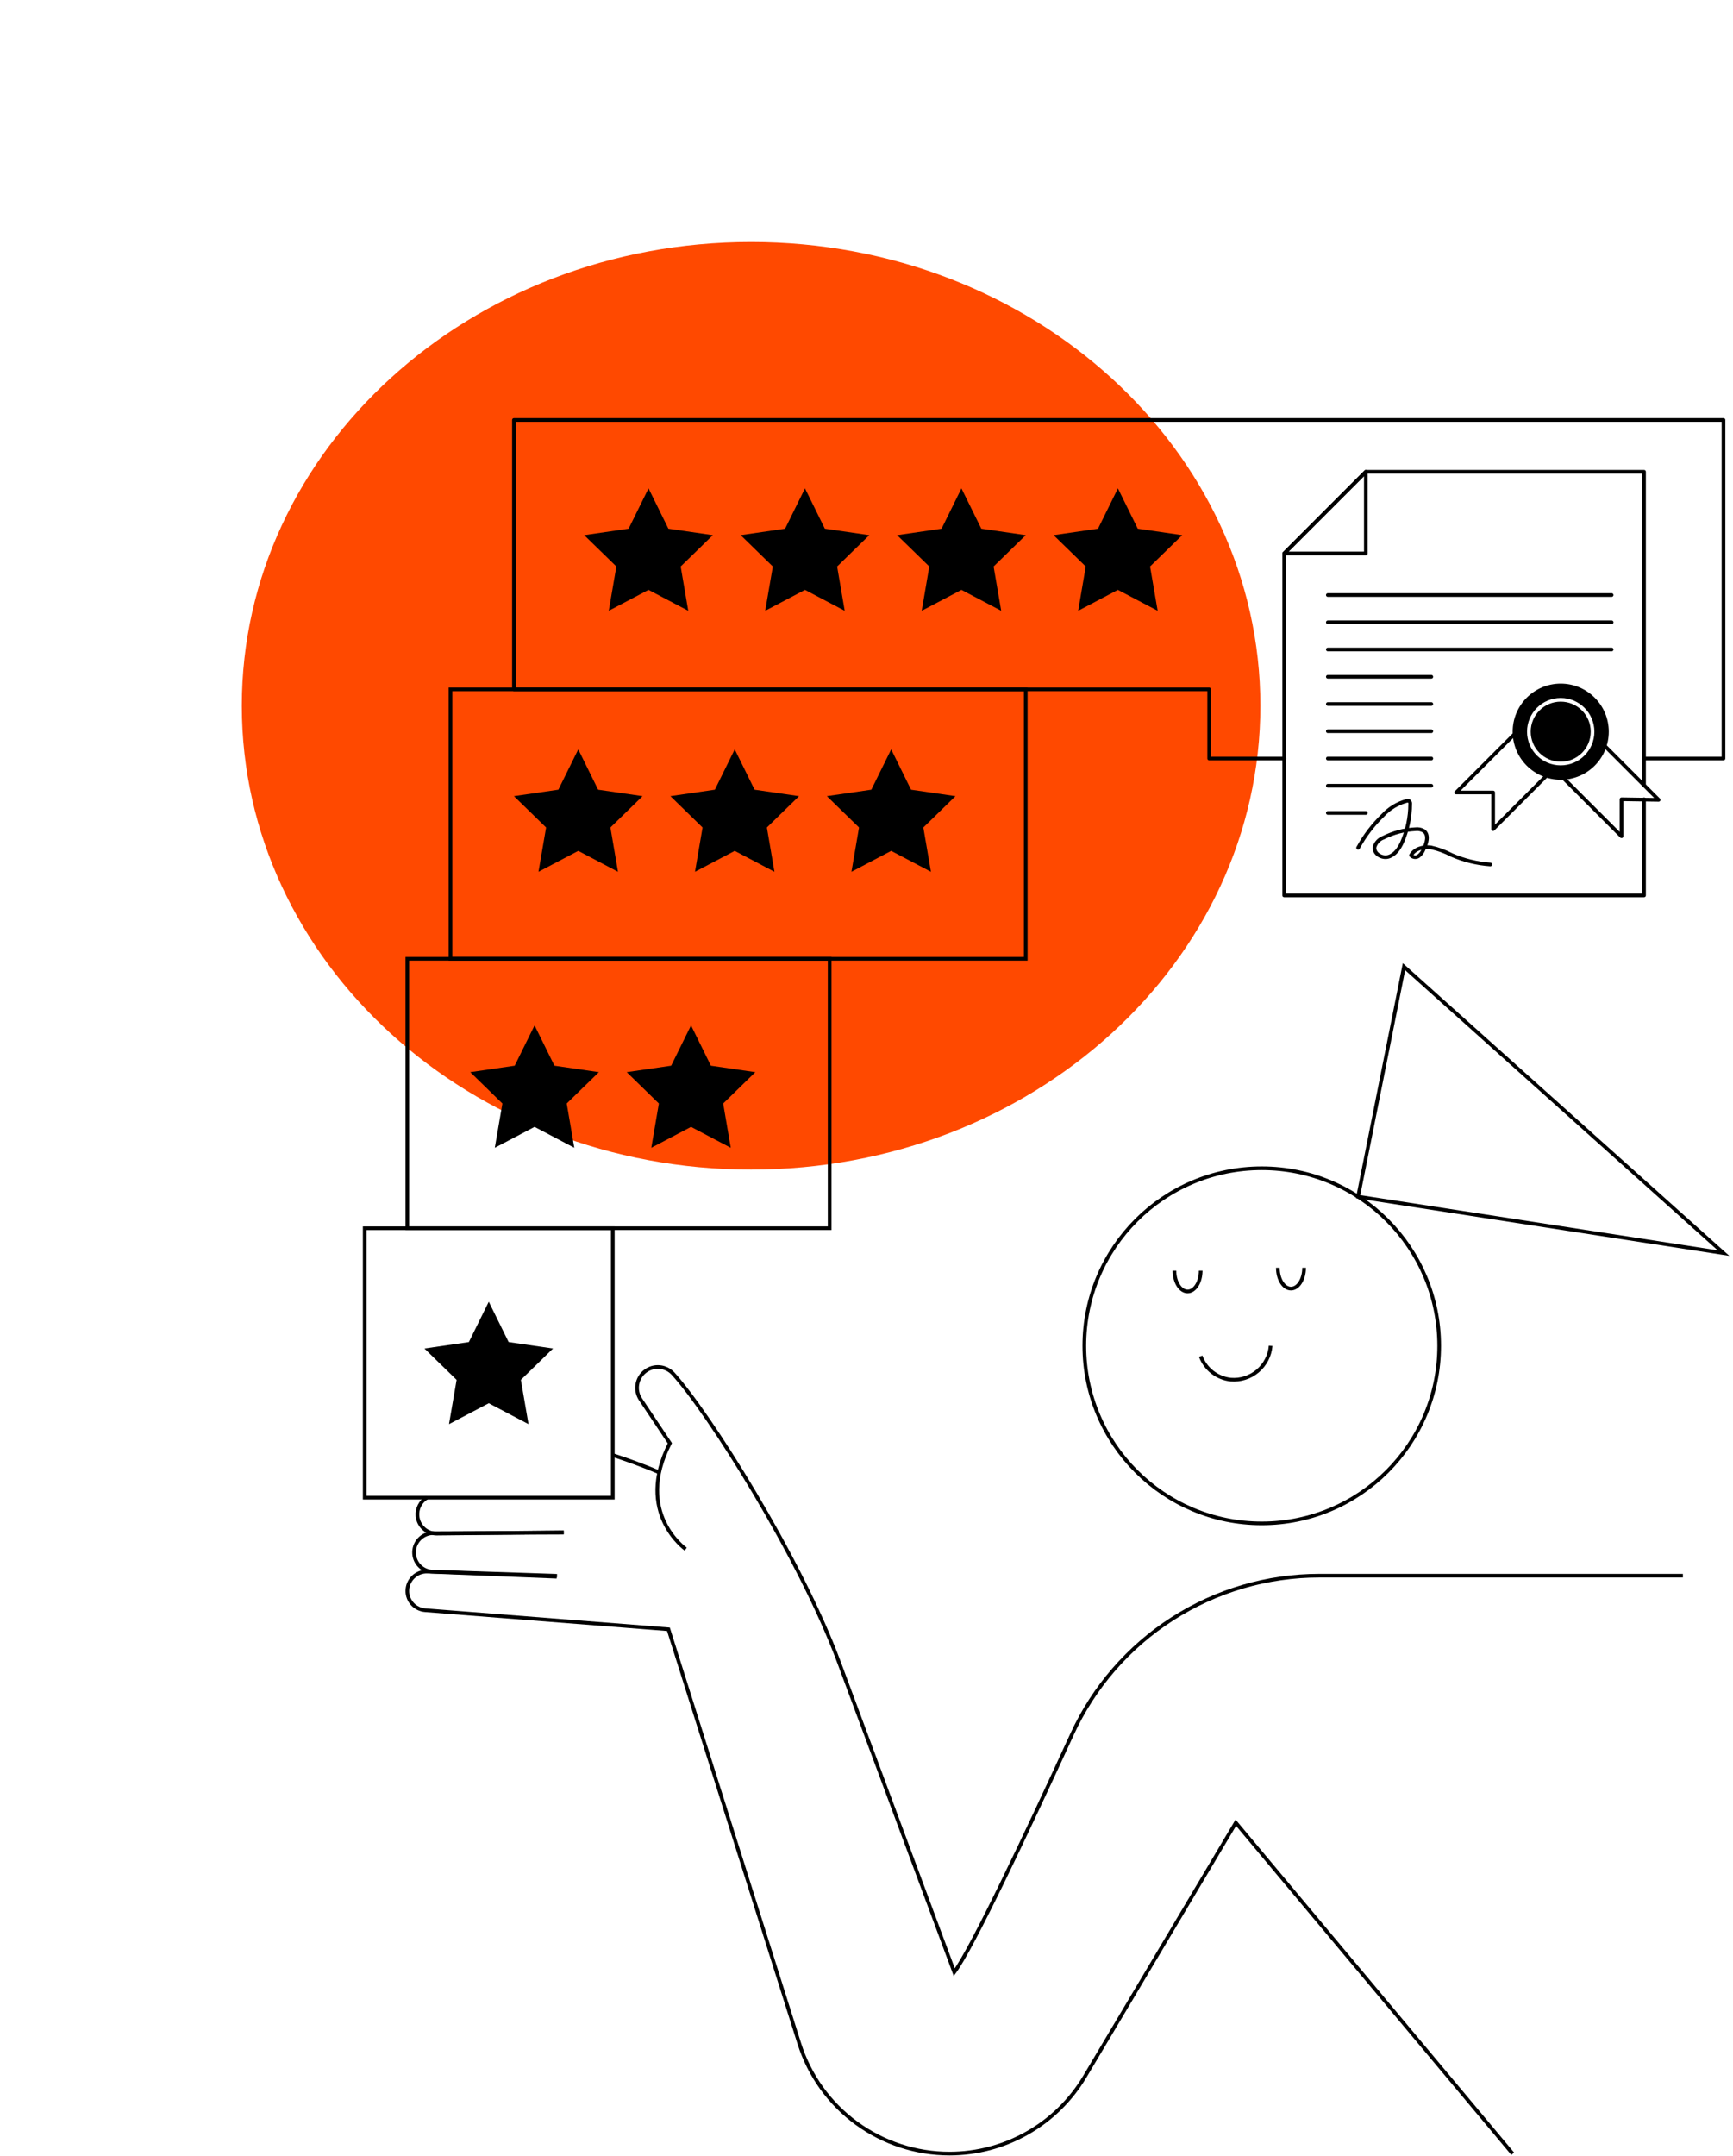 <svg width="473" height="588" viewBox="0 0 473 588" fill="none" xmlns="http://www.w3.org/2000/svg">
<g filter="url(#filter0_f_44_97)">
<path d="M344 192.5C344 262.364 281.768 319 205 319C128.232 319 66 262.364 66 192.5C66 122.636 128.232 66 205 66C281.768 66 344 122.636 344 192.5Z" fill="#FF4900"/>
</g>
<g clip-path="url(#clip0_44_97)">
<path d="M152.017 429.788L117.668 428.641C116.354 428.489 115.146 427.848 114.283 426.845C113.421 425.843 112.968 424.552 113.015 423.23C113.04 422.52 113.209 421.823 113.511 421.18C113.813 420.537 114.241 419.962 114.771 419.489C115.3 419.016 115.92 418.655 116.593 418.427C117.266 418.2 117.977 418.111 118.685 418.165L153.846 418.024" stroke="black" stroke-miterlimit="10"/>
<path d="M153.879 417.916L119.248 418.284C117.922 418.297 116.639 417.81 115.656 416.92C114.673 416.029 114.062 414.8 113.945 413.479V413.479C113.859 412.49 114.053 411.497 114.505 410.613C114.956 409.728 115.647 408.989 116.499 408.479" stroke="black" stroke-miterlimit="10"/>
<path d="M167.255 396.867C170.556 397.95 174.982 399.464 179.949 401.596" stroke="black" stroke-miterlimit="10"/>
<path d="M187.157 422.516C187.157 422.516 173.088 412.657 182.828 393.632L174.82 381.652C174.017 380.444 173.707 378.974 173.955 377.545C174.202 376.115 174.988 374.835 176.151 373.968C177.275 373.119 178.675 372.722 180.077 372.854C181.479 372.987 182.781 373.639 183.726 374.682C193.325 385.19 218.357 424.669 229.071 453.586L260.455 537.9C265.314 531.407 280.075 500.261 292.585 473.044C298.518 460.125 308.034 449.179 320.002 441.506C331.97 433.833 345.888 429.755 360.104 429.756H459.321" stroke="black" stroke-miterlimit="10"/>
<path d="M344.379 415.492C371.126 415.492 392.808 393.81 392.808 367.063C392.808 340.317 371.126 318.635 344.379 318.635C317.633 318.635 295.951 340.317 295.951 367.063C295.951 393.81 317.633 415.492 344.379 415.492Z" stroke="black" stroke-miterlimit="10"/>
<path d="M346.804 367.063C346.58 369.729 345.308 372.197 343.267 373.925C341.226 375.654 338.582 376.502 335.916 376.284C334.09 376.089 332.354 375.388 330.905 374.26C329.456 373.132 328.35 371.621 327.713 369.898" stroke="black" stroke-miterlimit="10"/>
<path d="M327.714 346.566C327.714 349.694 326.112 352.237 324.131 352.237C322.151 352.237 320.549 349.694 320.549 346.566" stroke="black" stroke-miterlimit="10"/>
<path d="M355.938 345.776C355.938 348.915 354.336 351.458 352.356 351.458C350.375 351.458 348.773 348.915 348.773 345.776" stroke="black" stroke-miterlimit="10"/>
<path d="M167.255 334.997H99.541V408.479H167.255V334.997Z" stroke="black" stroke-miterlimit="10"/>
<path d="M226.441 261.505H111.175V334.987H226.441V261.505Z" stroke="black" stroke-miterlimit="10"/>
<path d="M279.967 188.023H122.96V261.505H279.967V188.023Z" stroke="black" stroke-miterlimit="10"/>
<path d="M157.829 204.386L163.251 215.381L175.382 217.145L166.605 225.695L168.672 237.772L157.829 232.069L146.974 237.772L149.052 225.695L140.275 217.145L152.396 215.381L157.829 204.386Z" fill="black"/>
<path d="M200.533 204.386L205.955 215.381L218.086 217.145L209.31 225.695L211.377 237.772L200.533 232.069L189.689 237.772L191.756 225.695L182.979 217.145L195.111 215.381L200.533 204.386Z" fill="black"/>
<path d="M243.237 204.386L248.658 215.381L260.79 217.145L252.013 225.695L254.091 237.772L243.237 232.069L232.393 237.772L234.46 225.695L225.683 217.145L237.815 215.381L243.237 204.386Z" fill="black"/>
<path d="M177.006 133.198L182.427 144.194L194.559 145.958L185.782 154.507L187.849 166.584L177.006 160.881L166.151 166.584L168.229 154.507L159.452 145.958L171.573 144.194L177.006 133.198Z" fill="black"/>
<path d="M219.709 133.198L225.131 144.194L237.263 145.958L228.486 154.507L230.553 166.584L219.709 160.881L208.855 166.584L210.932 154.507L202.156 145.958L214.287 144.194L219.709 133.198Z" fill="black"/>
<path d="M262.413 133.198L267.835 144.194L279.967 145.958L271.19 154.507L273.268 166.584L262.413 160.881L251.57 166.584L253.637 154.507L244.86 145.958L256.991 144.194L262.413 133.198Z" fill="black"/>
<path d="M305.117 133.198L310.539 144.194L322.67 145.958L313.894 154.507L315.971 166.584L305.117 160.881L294.273 166.584L296.34 154.507L287.563 145.958L299.695 144.194L305.117 133.198Z" fill="black"/>
<path d="M145.903 279.664L151.325 290.659L163.456 292.423L154.68 300.973L156.747 313.05L145.903 307.347L135.048 313.05L137.126 300.973L128.35 292.423L140.481 290.659L145.903 279.664Z" fill="black"/>
<path d="M188.607 279.664L194.028 290.659L206.16 292.423L197.383 300.973L199.45 313.05L188.607 307.347L177.763 313.05L179.83 300.973L171.053 292.423L183.185 290.659L188.607 279.664Z" fill="black"/>
<path d="M133.404 355.04L138.825 366.035L150.946 367.799L142.169 376.349L144.247 388.426L133.404 382.723L122.549 388.426L124.627 376.349L115.839 367.799L127.971 366.035L133.404 355.04Z" fill="black"/>
<path d="M151.941 430.037L116.651 428.641C115.942 428.615 115.235 428.731 114.572 428.984C113.91 429.237 113.305 429.621 112.794 430.113C112.283 430.605 111.876 431.195 111.598 431.847C111.32 432.5 111.176 433.202 111.175 433.911V433.911C111.173 435.239 111.673 436.518 112.574 437.493C113.475 438.468 114.71 439.067 116.034 439.171L182.438 444.376L218.151 557.337C220.906 566.052 226.367 573.662 233.74 579.064C241.113 584.466 250.016 587.378 259.156 587.379V587.379C266.6 587.376 273.917 585.441 280.389 581.763C286.862 578.085 292.268 572.789 296.081 566.395L337.302 497.134L412.872 587.411" stroke="black" stroke-miterlimit="10"/>
<path d="M448.715 206.875H470.403V114.541H341.133H330.03H140.275V188.023H330.03V206.875H350.505" stroke="black" stroke-linecap="round" stroke-linejoin="round"/>
<path d="M448.715 218V244.222H350.505V150.947L372.788 128.664H448.715V214.158" stroke="black" stroke-linecap="round" stroke-linejoin="round"/>
<path d="M372.788 150.947H350.505L372.788 128.664V150.947Z" stroke="black" stroke-linecap="round" stroke-linejoin="round"/>
<path d="M362.42 162.288H439.873" stroke="black" stroke-linecap="round" stroke-linejoin="round"/>
<path d="M362.42 169.723H439.873" stroke="black" stroke-linecap="round" stroke-linejoin="round"/>
<path d="M362.42 177.147H439.873" stroke="black" stroke-linecap="round" stroke-linejoin="round"/>
<path d="M362.42 184.582H390.655" stroke="black" stroke-linecap="round" stroke-linejoin="round"/>
<path d="M362.42 192.016H390.655" stroke="black" stroke-linecap="round" stroke-linejoin="round"/>
<path d="M362.42 199.44H390.655" stroke="black" stroke-linecap="round" stroke-linejoin="round"/>
<path d="M362.42 206.875H390.655" stroke="black" stroke-linecap="round" stroke-linejoin="round"/>
<path d="M362.42 214.31H390.655" stroke="black" stroke-linecap="round" stroke-linejoin="round"/>
<path d="M362.42 221.734H372.787" stroke="black" stroke-linecap="round" stroke-linejoin="round"/>
<path d="M420.989 206.507L442.568 228.086V218L452.708 218.152L431.248 196.691L420.989 206.507Z" stroke="black" stroke-linecap="round" stroke-linejoin="round"/>
<path d="M419.03 194.559L397.44 216.149H407.537V226.127L428.997 204.667L419.03 194.559Z" stroke="black" stroke-linecap="round" stroke-linejoin="round"/>
<path d="M425.978 212.676C433.222 212.676 439.095 206.803 439.095 199.559C439.095 192.315 433.222 186.443 425.978 186.443C418.734 186.443 412.862 192.315 412.862 199.559C412.862 206.803 418.734 212.676 425.978 212.676Z" fill="black"/>
<path d="M425.978 208.249C430.778 208.249 434.668 204.359 434.668 199.559C434.668 194.76 430.778 190.869 425.978 190.869C421.179 190.869 417.288 194.76 417.288 199.559C417.288 204.359 421.179 208.249 425.978 208.249Z" fill="black" stroke="white" stroke-linecap="round" stroke-linejoin="round"/>
<path d="M370.677 231.225C372.486 227.928 374.785 224.925 377.495 222.318C379.224 220.458 381.44 219.119 383.891 218.455C384.018 218.411 384.152 218.396 384.285 218.411C384.418 218.426 384.546 218.471 384.659 218.541C384.751 218.645 384.82 218.767 384.859 218.9C384.898 219.033 384.908 219.173 384.887 219.31C384.879 222.919 384.12 226.486 382.657 229.785C381.878 231.463 380.72 233.162 378.945 233.681C377.171 234.201 374.865 232.816 375.168 230.987C375.35 230.407 375.663 229.878 376.084 229.44C376.504 229.003 377.021 228.669 377.593 228.465C380.288 227.109 383.237 226.327 386.25 226.171C387.067 226.05 387.9 226.215 388.609 226.636C390.081 227.718 389.389 230.023 388.555 231.658C388.265 232.374 387.795 233.003 387.192 233.486C386.88 233.713 386.497 233.817 386.114 233.779C385.731 233.741 385.375 233.564 385.114 233.281C386.12 231.484 388.458 230.835 390.525 231.116C392.532 231.554 394.469 232.264 396.282 233.227C399.608 234.666 403.154 235.53 406.769 235.781" stroke="black" stroke-linecap="round" stroke-linejoin="round"/>
<path d="M370.677 326.383L383.198 263.658L470.403 341.772L370.677 326.383Z" stroke="black" stroke-miterlimit="10"/>
</g>
<defs>
<filter id="filter0_f_44_97" x="0" y="0" width="410" height="385" filterUnits="userSpaceOnUse" color-interpolation-filters="sRGB">
<feFlood flood-opacity="0" result="BackgroundImageFix"/>
<feBlend mode="normal" in="SourceGraphic" in2="BackgroundImageFix" result="shape"/>
<feGaussianBlur stdDeviation="33" result="effect1_foregroundBlur_44_97"/>
</filter>
<clipPath id="clip0_44_97">
<rect width="373.123" height="473.92" fill="white" transform="translate(99 114)"/>
</clipPath>
</defs>
</svg>
